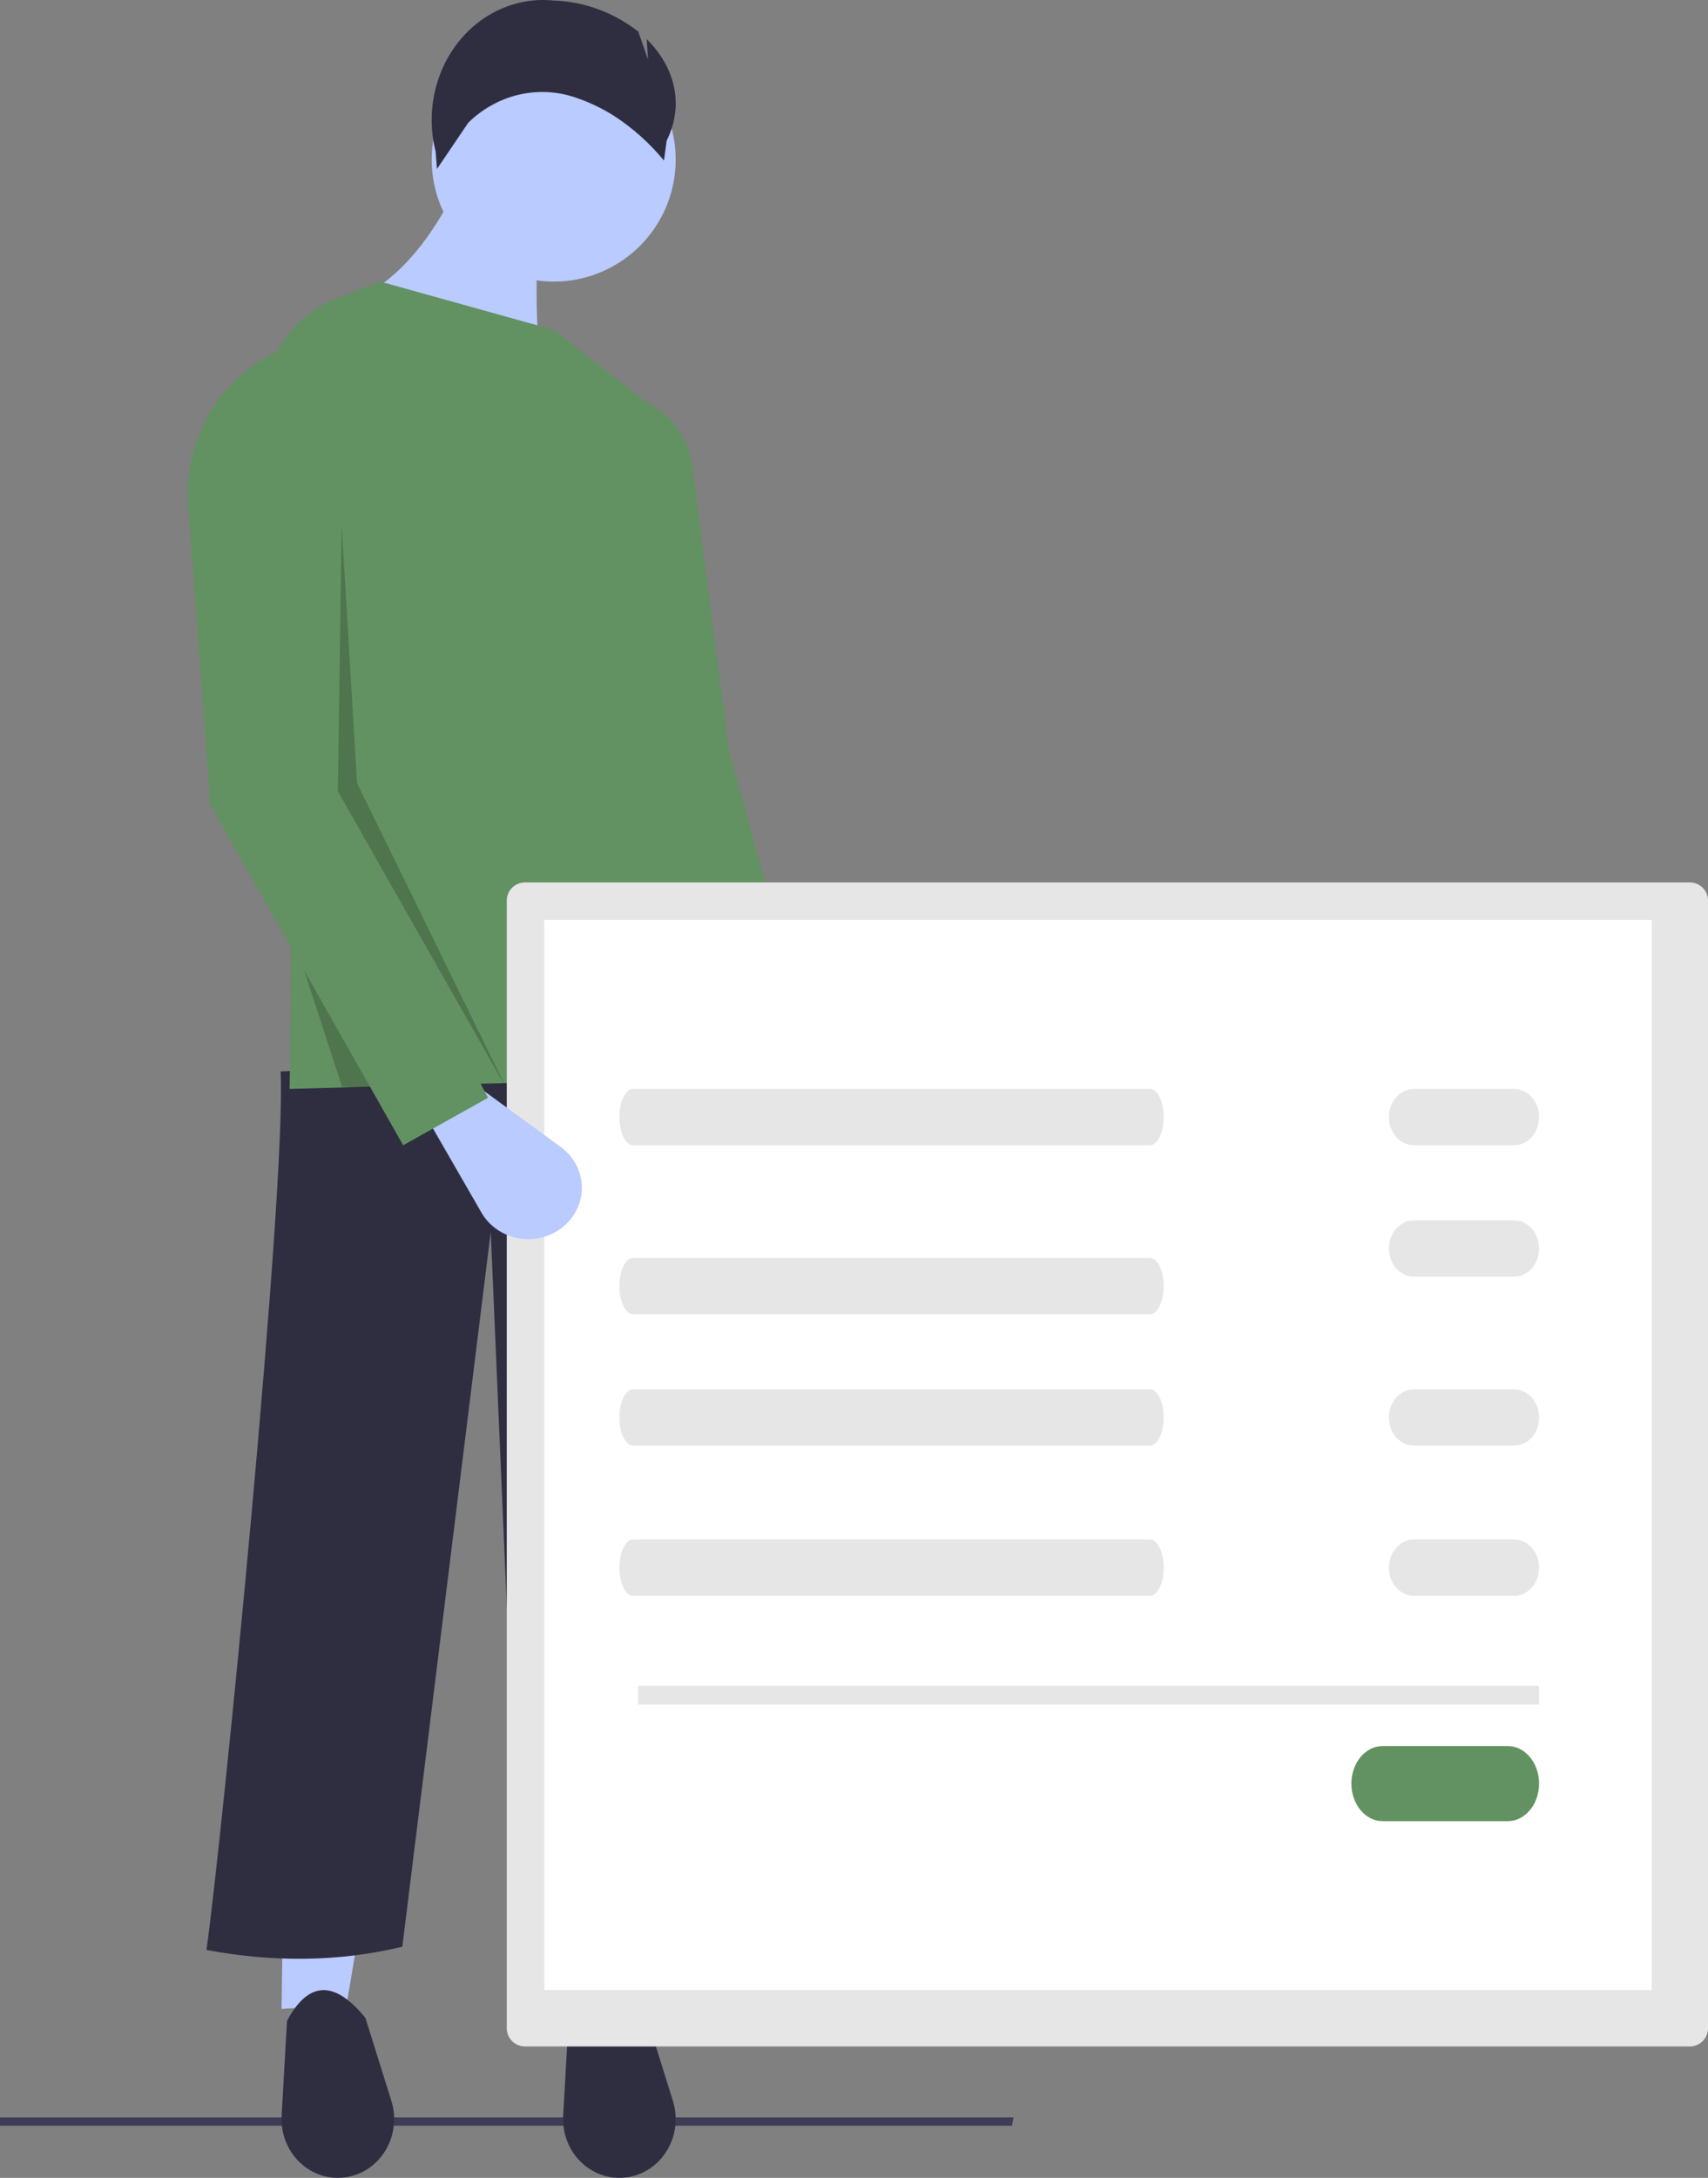 <svg xmlns="http://www.w3.org/2000/svg" viewBox="0 0 91 116">
  <rect x="0" y="0" width="91" height="116" fill="#808080" stroke="none"/>
  <g fill-rule="nonzero" fill="none">
    <path fill="#3F3D56" d="M53.92 113.223H0v-.446h54z"/>
    <path fill="#B9CBFF" d="M18.462 106.79L15 107l.462-33H24z"/>
    <path fill="#A0616A" d="M34.892 106.79L32 107l.386-33L37 74.001z"/>
    <path d="M37.561 103.861c-3.447 1.53-6.686 1.452-9.77.163l-1.645-38.409-4.71 38.073c-3.444.829-6.926.826-10.436.174.808-5.703 4.26-40.425 3.951-46.793L38 56l-.439 47.861zM18 116c-.826 0-1.616-.356-2.183-.983s-.86-1.471-.812-2.332l.286-5.045c1.152-2.156 2.551-2.164 4.181-.156l1.38 4.415c.298.953.14 1.998-.424 2.809C19.864 115.52 18.961 116 18 116zM33 116c-.826 0-1.616-.356-2.183-.983s-.86-1.471-.812-2.332l.286-5.045c1.152-2.156 2.551-2.164 4.181-.156l1.38 4.415c.298.953.14 1.998-.424 2.809C34.864 115.52 33.961 116 33 116z" fill="#2F2E41"/>
    <circle fill="#B9CBFF" cx="29.5" cy="8.5" r="6.5"/>
    <path d="M29 20l-10-4.043C21.393 14.784 23.018 12.604 24.319 10h4.468c-.213 3.974-.385 7.854.213 10z" fill="#B9CBFF"/>
    <path d="M39 57.355L15.428 58c.287-11.563-.217-23.46-1.398-35.645-.272-2.824 1.348-5.483 3.95-6.478L20.269 15l9.26 2.58 4.37 3.423c1.189.935 1.841 2.416 1.735 3.945-.662 9.871.816 20.859 3.365 32.407z" fill="#629261"/>
    <path d="M40.865 65.996c-1.203.079-2.251-.922-2.384-2.279L38 58.811 40.571 58l2.123 4.146c.395.771.408 1.719.035 2.504-.373.785-1.079 1.294-1.865 1.346z" fill="#A0616A"/>
    <path d="M44 58.788L38.392 59l-4.314-16.983L33 21c2.03.25 3.631 1.823 3.887 3.821l1.936 15.073L44 58.788z" fill="#629261"/>
    <path fill="#000" opacity=".2" d="M18.205 28L18 42.143 27 58l-7.977-16.286zM15 48l5 10-1.772-.112z"/>
    <path d="M27.97 47c-.535.001-.97.434-.97.969v60.062c0 .535.434.968.97.969h62.061c.535-.001.97-.434.97-.969v-60.062c0-.535-.434-.968-.97-.969H27.97z" fill="#E6E6E6"/>
    <path fill="#FFF" d="M29 106h59V49H29z"/>
    <path d="M33.731 58C33.328 58 33 58.673 33 59.5s.328 1.5.731 1.5h27.539C61.672 61 62 60.327 62 59.5c0-.827-.328-1.5-.731-1.5H33.731zM33.731 67C33.328 67 33 67.673 33 68.5c0 .827.328 1.5.731 1.5h27.539C61.672 70 62 69.327 62 68.5s-.328-1.5-.731-1.5H33.731zM33.731 74C33.328 74 33 74.673 33 75.5s.328 1.5.731 1.5h27.539C61.672 77 62 76.327 62 75.5c0-.827-.328-1.5-.731-1.5H33.731zM33.731 82C33.328 82 33 82.673 33 83.5c0 .827.328 1.5.731 1.5h27.539C61.672 85 62 84.327 62 83.5s-.328-1.5-.731-1.5H33.731zM75.333 58C74.597 58 74 58.672 74 59.5s.597 1.5 1.333 1.5h5.333C81.403 61 82 60.328 82 59.5s-.597-1.5-1.333-1.5h-5.333zM75.333 65C74.597 65 74 65.672 74 66.5s.597 1.5 1.333 1.5h5.333C81.403 68 82 67.328 82 66.5s-.597-1.5-1.333-1.5h-5.333zM75.333 74C74.597 74 74 74.672 74 75.5s.597 1.5 1.333 1.5h5.333C81.403 77 82 76.328 82 75.5s-.597-1.5-1.333-1.5h-5.333zM75.333 82C74.597 82 74 82.672 74 83.5s.597 1.5 1.333 1.5h5.333C81.403 85 82 84.328 82 83.5s-.597-1.5-1.333-1.5h-5.333z" fill="#E6E6E6"/>
    <path d="M73.667 93C72.746 93 72 93.895 72 95s.746 2 1.667 2h6.667C81.254 97 82 96.105 82 95s-.746-2-1.667-2h-6.667z" fill="#629261"/>
    <path fill="#E6E6E6" d="M34 89.788h48v1H34z"/>
    <path d="M29.394 65.725c-1.364.635-3.008.136-3.742-1.136L23 59.988 25.641 58l4.236 3.093c.788.575 1.208 1.501 1.109 2.445-.098.944-.701 1.772-1.592 2.187z" fill="#B9CBFF"/>
    <path d="M26 58.471L21.48 61 11.207 42.873l-1.184-15.941c-.273-3.673 1.84-7.094 5.193-8.409L16.549 18l.822 24.029L26 58.471z" fill="#629261"/>
    <path d="M34.458 2.088l.067 1.084-.519-1.489c-1.306-1.021-2.866-1.596-4.479-1.652h-0c-1.945-.208-3.862.626-5.124 2.232-1.262 1.606-1.709 3.777-1.194 5.805L23.282 9l1.668-2.466h0c1.528-1.49 3.671-2.007 5.645-1.362.729.239 1.43.568 2.089.979 1.006.648 1.913 1.457 2.691 2.401l.145-1.06c.974-1.97.394-3.97-1.061-5.404z" fill="#2F2E41"/>
  </g>
</svg>
